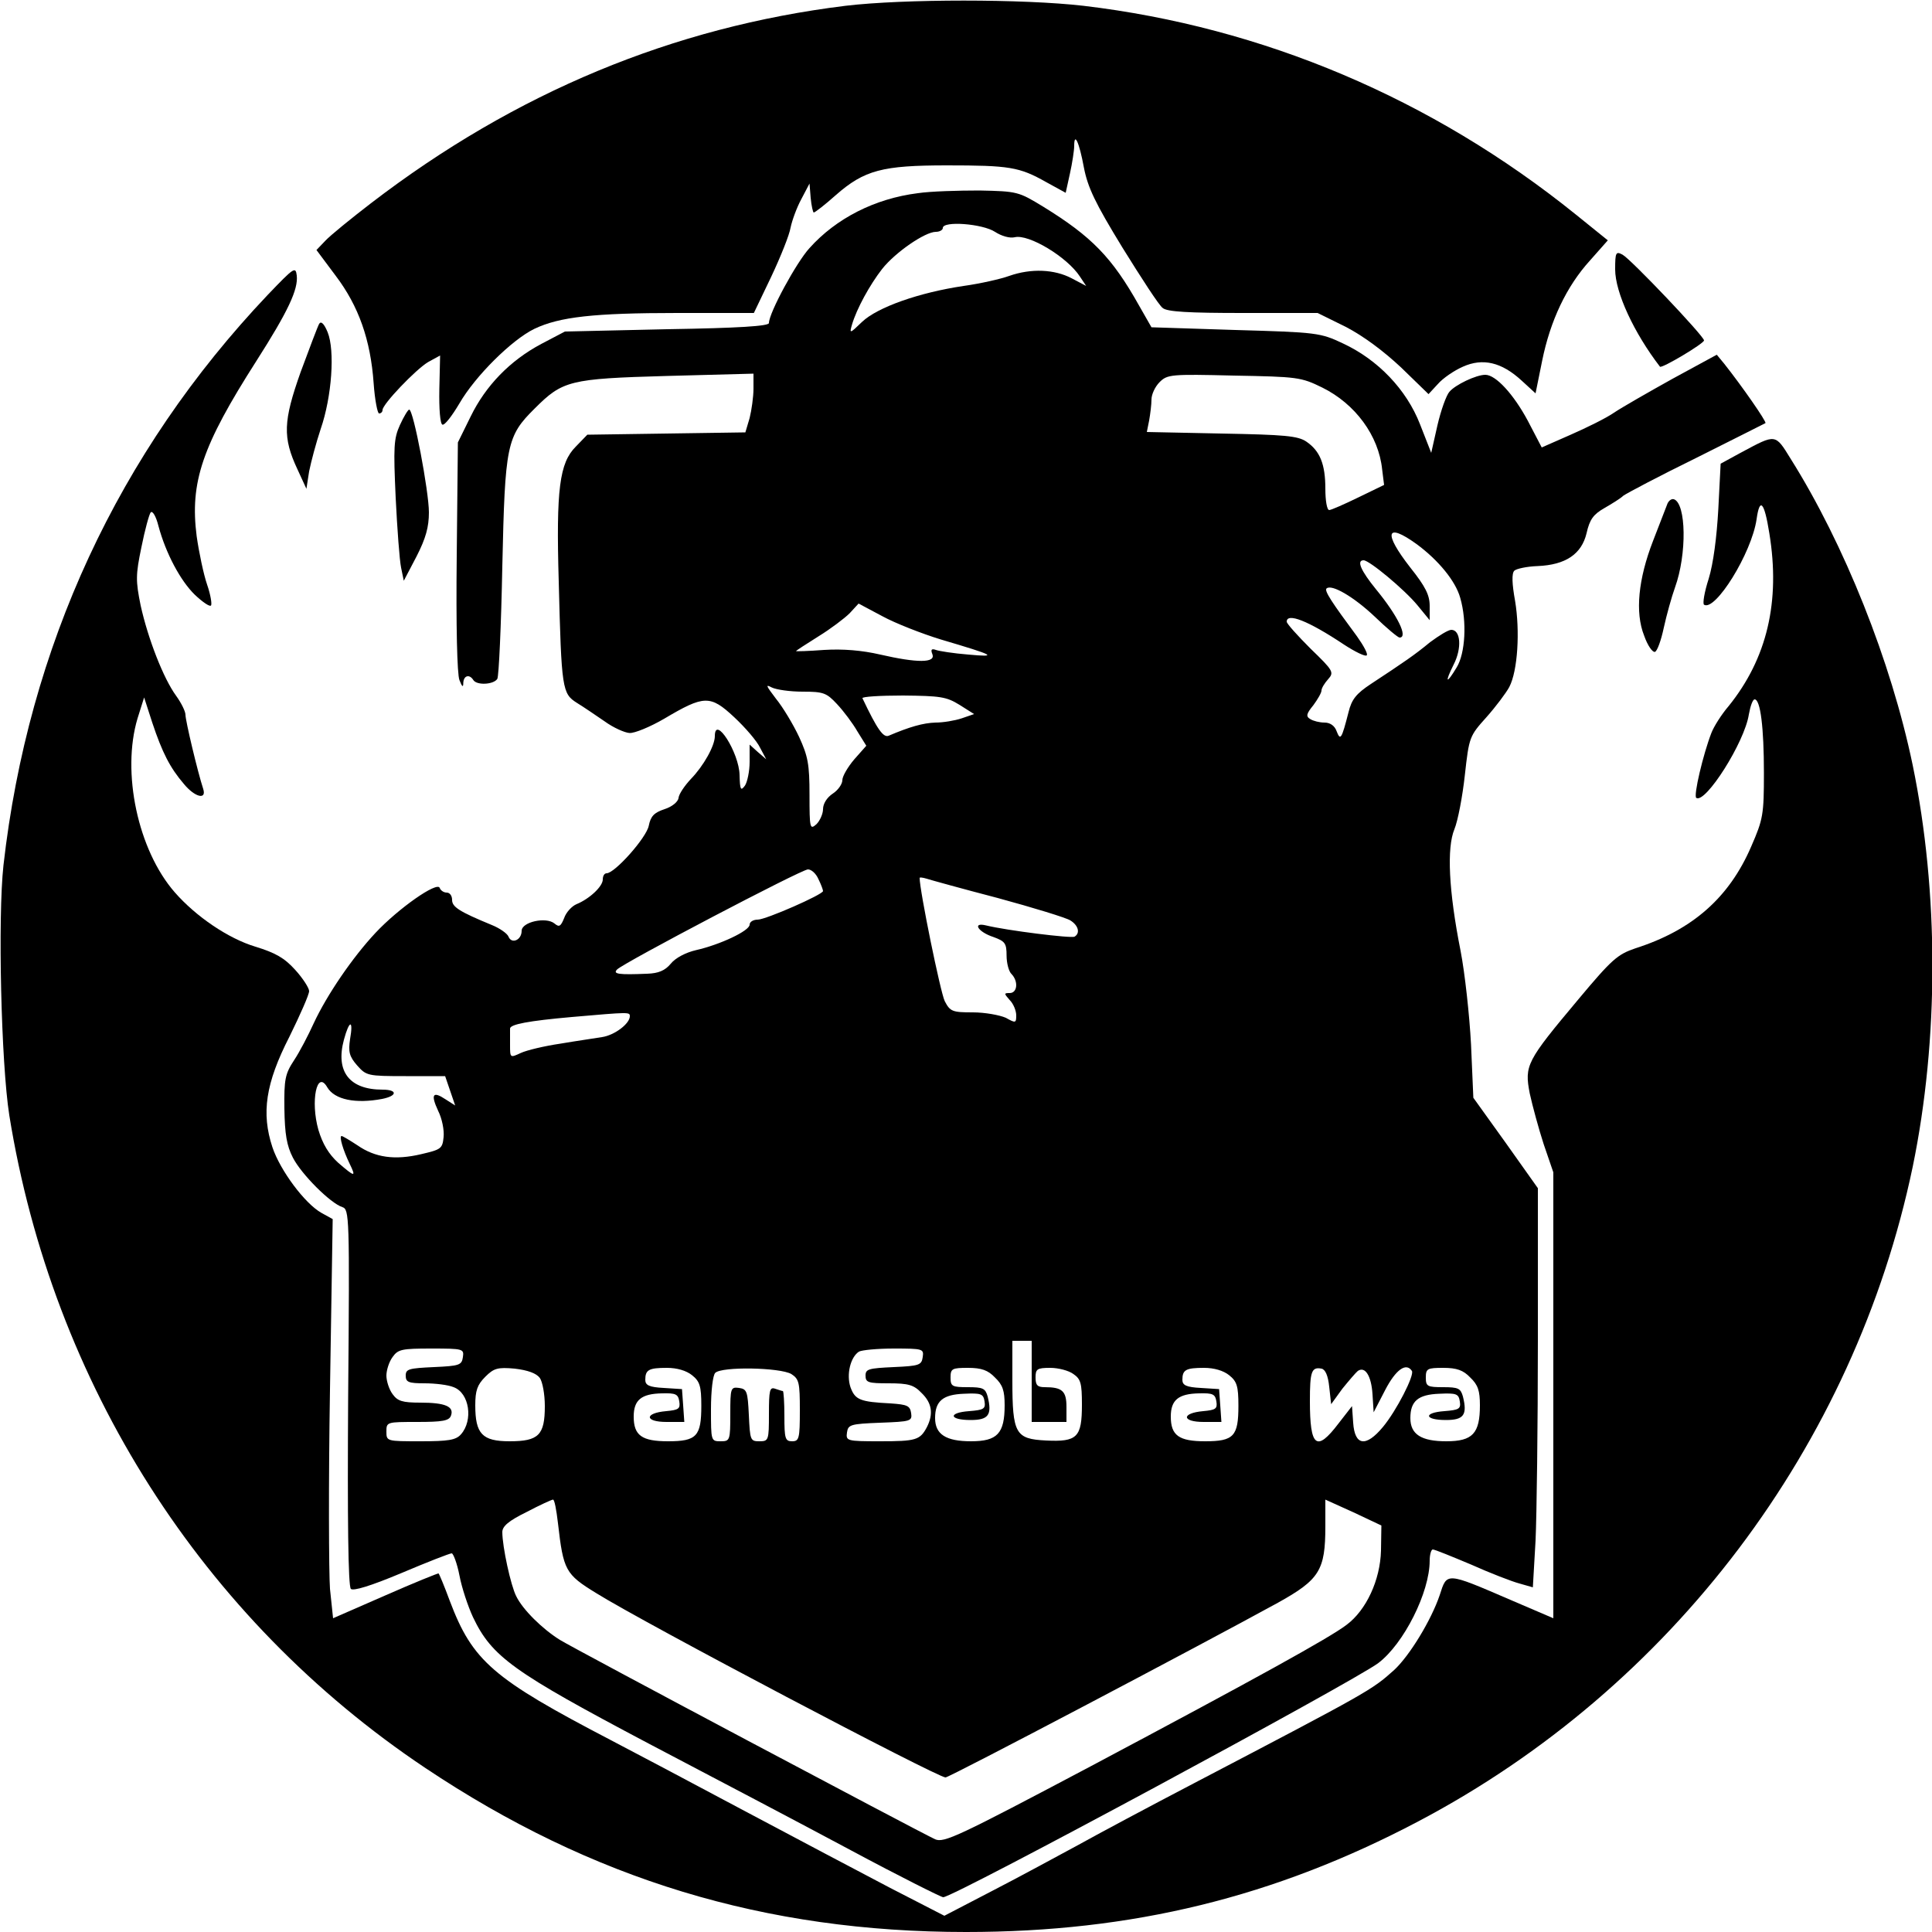 <?xml version="1.0" standalone="no"?>
<!DOCTYPE svg PUBLIC "-//W3C//DTD SVG 20010904//EN"
 "http://www.w3.org/TR/2001/REC-SVG-20010904/DTD/svg10.dtd">
<svg version="1.0" xmlns="http://www.w3.org/2000/svg"
 width="500pt" height="500pt" viewBox="0 0 500 500"
 preserveAspectRatio="xMidYMid meet">
<g transform="translate(0,500) scale(0.1,-0.1)"
fill="#000000" stroke="none">
<path d="M2188 4985 c-446 -55 -854 -224 -1228 -511 -52 -40 -105 -83 -118
-97 l-23 -24 50 -67 c59 -78 90 -165 98 -278 3 -43 10 -78 14 -78 5 0 9 4 9 9
0 15 86 105 118 124 l31 17 -2 -87 c-1 -51 2 -90 8 -92 6 -2 25 23 44 55 41
71 136 165 194 193 65 31 154 41 370 41 l198 0 45 94 c24 51 47 108 50 127 4
19 16 52 28 74 l21 40 3 -37 c2 -21 6 -38 8 -38 3 0 29 20 57 45 74 65 121 77
287 77 162 0 188 -4 257 -43 l51 -28 11 50 c6 27 11 60 11 71 0 38 13 10 25
-55 10 -52 29 -92 100 -208 49 -79 95 -150 104 -156 11 -10 68 -13 208 -13
l193 0 73 -36 c46 -24 97 -62 143 -105 l71 -69 24 26 c13 15 42 35 65 45 51
23 100 12 152 -36 l36 -33 17 84 c21 104 63 193 124 260 l46 52 -83 67 c-372
300 -810 485 -1274 540 -156 18 -465 18 -616 0z"/>
<path d="M2375 4500 c-111 -14 -211 -65 -280 -142 -34 -37 -105 -168 -105
-194 0 -8 -78 -13 -264 -16 l-264 -6 -61 -32 c-81 -43 -144 -108 -183 -188
l-33 -67 -3 -295 c-2 -179 1 -305 7 -320 7 -18 10 -20 10 -7 1 19 16 23 26 7
9 -14 52 -12 62 3 4 6 10 138 13 292 7 314 11 336 84 408 72 72 90 77 341 84
l225 6 0 -39 c0 -21 -5 -56 -10 -76 l-11 -37 -204 -3 -205 -3 -30 -31 c-42
-42 -51 -110 -44 -349 7 -279 9 -290 47 -314 18 -11 50 -33 72 -48 22 -16 51
-29 64 -30 13 -1 54 16 90 37 103 61 119 62 181 4 29 -27 59 -62 67 -79 l16
-30 -22 19 -21 19 0 -45 c0 -24 -6 -52 -12 -61 -11 -15 -13 -11 -14 27 -1 58
-64 157 -64 101 0 -25 -29 -77 -62 -111 -16 -17 -31 -39 -32 -49 -1 -10 -17
-23 -36 -29 -27 -9 -36 -18 -41 -43 -6 -31 -88 -123 -109 -123 -6 0 -10 -7
-10 -16 0 -18 -34 -50 -68 -64 -12 -5 -27 -21 -32 -36 -9 -22 -13 -24 -25 -14
-22 18 -85 4 -85 -19 0 -24 -26 -35 -34 -15 -3 8 -23 22 -43 30 -85 35 -103
47 -103 65 0 11 -6 19 -14 19 -8 0 -16 6 -18 12 -6 18 -107 -53 -166 -116 -60
-64 -126 -161 -160 -234 -14 -31 -37 -75 -51 -96 -23 -35 -26 -49 -25 -125 1
-66 6 -96 22 -127 22 -43 97 -118 128 -128 18 -6 19 -22 15 -492 -2 -315 0
-489 7 -496 6 -6 50 7 131 41 66 28 125 51 130 51 4 0 14 -26 20 -57 6 -32 22
-80 35 -108 49 -103 104 -142 456 -328 162 -85 398 -209 523 -276 125 -67 233
-121 238 -121 27 0 1062 558 1126 606 66 50 133 183 133 265 0 16 4 29 8 29 5
0 49 -18 99 -39 49 -22 106 -44 125 -49 l35 -10 7 121 c3 66 6 298 6 516 l0
396 -83 117 -84 117 -6 138 c-4 76 -16 185 -27 242 -31 156 -36 267 -16 315 9
22 21 85 27 140 11 99 12 101 56 150 24 27 51 63 59 78 22 42 28 145 15 223
-8 44 -9 71 -2 78 5 5 32 11 60 12 73 3 114 31 127 85 8 36 18 49 46 65 19 11
42 25 49 32 8 6 93 51 189 98 96 48 177 89 179 90 3 4 -61 96 -107 154 l-19
23 -114 -62 c-63 -35 -131 -74 -152 -88 -20 -14 -71 -39 -112 -57 l-75 -33
-36 69 c-37 69 -83 119 -110 119 -24 0 -78 -26 -93 -44 -8 -9 -22 -48 -31 -87
l-16 -71 -29 74 c-35 90 -109 167 -199 209 -59 28 -68 29 -279 35 l-217 7 -32
56 c-70 125 -123 179 -248 256 -64 39 -67 40 -165 42 -55 0 -127 -2 -160 -7z
m200 -100 c17 -11 38 -17 51 -14 36 9 136 -51 169 -102 l16 -24 -38 20 c-44
23 -104 26 -161 6 -22 -8 -75 -20 -118 -26 -115 -17 -223 -55 -263 -93 -32
-31 -33 -31 -26 -7 12 41 46 103 78 144 34 43 111 96 139 96 10 0 18 5 18 10
0 19 103 11 135 -10z m847 -403 c85 -42 146 -124 155 -212 l5 -40 -66 -32
c-37 -18 -71 -33 -76 -33 -6 0 -10 25 -10 55 0 64 -14 98 -49 122 -22 15 -56
18 -220 21 l-193 4 6 30 c3 17 6 41 6 54 0 13 9 33 21 45 20 20 29 21 192 17
165 -3 174 -4 229 -31z m244 -405 c57 -42 101 -96 113 -139 18 -62 13 -144 -9
-180 -27 -45 -32 -41 -8 7 22 43 18 90 -6 90 -8 0 -32 -15 -55 -32 -40 -33
-65 -50 -153 -108 -38 -25 -50 -40 -58 -73 -18 -70 -21 -75 -31 -49 -5 14 -17
22 -31 22 -13 0 -29 4 -37 9 -12 7 -10 14 8 36 11 15 21 32 21 38 0 6 8 19 17
29 16 18 14 22 -45 79 -34 34 -62 65 -62 70 0 24 55 3 148 -59 29 -19 56 -32
59 -28 4 3 -8 25 -25 49 -66 89 -85 118 -79 124 13 12 70 -21 125 -73 31 -30
60 -54 64 -54 23 0 -5 57 -61 125 -39 48 -51 75 -32 75 15 0 106 -76 139 -116
l32 -39 0 37 c0 28 -11 50 -50 99 -71 91 -63 118 16 61z m-1231 -247 c142 -42
148 -46 71 -39 -38 3 -76 9 -84 12 -11 4 -14 1 -9 -11 9 -23 -39 -23 -135 -1
-47 11 -97 15 -145 12 -40 -3 -73 -4 -73 -3 0 1 26 18 58 38 31 19 68 47 81
60 l23 25 62 -33 c33 -18 102 -45 151 -60z m-358 -135 c54 0 62 -3 89 -32 17
-18 41 -50 53 -71 l23 -37 -31 -35 c-17 -20 -31 -44 -31 -54 0 -10 -11 -26
-25 -35 -15 -10 -25 -26 -25 -40 0 -12 -8 -30 -17 -39 -17 -15 -18 -11 -18 76
0 79 -4 100 -27 150 -15 32 -42 77 -60 99 -25 33 -28 38 -11 29 12 -6 48 -11
80 -11z m406 -34 l38 -24 -32 -11 c-18 -6 -48 -11 -68 -11 -32 -1 -67 -11
-121 -34 -14 -6 -30 17 -68 97 -2 4 45 7 105 7 96 -1 112 -3 146 -24z m-365
-451 c7 -14 12 -28 12 -31 0 -9 -148 -74 -169 -74 -12 0 -21 -6 -21 -13 0 -16
-77 -52 -139 -66 -26 -6 -53 -20 -65 -35 -15 -18 -32 -25 -61 -26 -73 -3 -90
-1 -78 11 18 18 477 259 494 259 9 0 21 -11 27 -25z m464 -49 c92 -25 177 -51
188 -58 21 -13 26 -33 11 -42 -8 -5 -176 16 -229 29 -37 9 -21 -17 19 -30 30
-11 34 -16 34 -48 0 -20 6 -42 13 -48 18 -19 15 -49 -5 -49 -15 0 -15 -1 0
-18 10 -10 17 -28 17 -40 0 -20 -2 -20 -27 -6 -16 7 -54 14 -85 14 -53 0 -59
2 -73 29 -11 22 -65 286 -65 319 0 2 8 1 18 -2 9 -3 92 -26 184 -50z m-952
-306 c0 -19 -39 -49 -72 -54 -18 -3 -67 -10 -108 -17 -41 -6 -87 -17 -102 -24
-28 -13 -28 -13 -28 21 0 19 0 37 0 42 0 11 47 20 160 30 149 13 150 13 150 2z
m-724 -59 c-5 -33 -2 -45 18 -68 24 -27 27 -28 126 -28 l102 0 13 -38 13 -38
-25 16 c-33 22 -39 13 -19 -30 10 -20 16 -50 14 -68 -3 -30 -7 -32 -58 -44
-68 -16 -119 -9 -165 23 -20 13 -38 24 -41 24 -7 0 4 -37 21 -72 17 -35 14
-35 -30 3 -24 22 -40 48 -51 85 -21 74 -4 157 23 110 19 -32 73 -43 142 -30
40 8 40 24 1 24 -86 0 -122 47 -100 129 14 52 25 53 16 2z m1764 -886 l0 -105
45 0 45 0 0 39 c0 41 -11 51 -56 51 -19 0 -24 5 -24 25 0 22 4 25 38 25 21 0
48 -7 60 -16 19 -13 22 -24 22 -79 0 -85 -12 -97 -93 -93 -79 4 -87 17 -87
156 l0 102 25 0 25 0 0 -105z m-1472 63 c-3 -21 -9 -23 -75 -26 -65 -3 -73 -5
-73 -22 0 -17 7 -20 49 -20 27 0 61 -4 75 -10 41 -15 51 -86 19 -122 -13 -15
-33 -18 -105 -18 -87 0 -88 0 -88 25 0 25 1 25 80 25 65 0 82 3 87 16 9 24
-15 34 -79 34 -47 0 -59 4 -72 22 -9 12 -16 34 -16 48 0 14 7 36 16 48 14 20
24 22 100 22 83 0 85 -1 82 -22z m1190 0 c-3 -21 -9 -23 -75 -26 -65 -3 -73
-5 -73 -22 0 -18 7 -20 60 -20 51 0 65 -4 85 -25 27 -26 31 -54 14 -88 -18
-34 -28 -37 -122 -37 -86 0 -88 1 -85 23 3 20 9 22 86 25 79 3 83 4 80 25 -3
19 -10 22 -53 25 -79 4 -92 9 -104 42 -11 33 0 78 22 92 7 4 47 8 90 8 76 0
78 -1 75 -22z m-991 -54 c7 -10 13 -42 13 -73 0 -75 -16 -91 -91 -91 -71 0
-89 19 -89 93 0 38 5 53 26 74 22 22 32 25 76 21 34 -4 56 -12 65 -24z m394 7
c20 -16 24 -28 24 -79 0 -79 -12 -92 -86 -92 -68 0 -89 15 -89 64 0 43 20 59
73 60 36 1 42 -2 45 -21 3 -19 -2 -22 -34 -25 -57 -5 -56 -28 1 -28 l46 0 -3
43 -3 42 -47 3 c-38 2 -48 7 -48 21 0 26 9 31 56 31 26 0 50 -7 65 -19z m257
3 c20 -13 22 -22 22 -94 0 -73 -2 -80 -20 -80 -18 0 -20 7 -20 65 0 36 -2 65
-4 65 -2 0 -11 3 -20 6 -14 5 -16 -4 -16 -65 0 -69 -1 -71 -25 -71 -23 0 -24
3 -27 68 -3 61 -5 67 -25 70 -22 3 -23 0 -23 -67 0 -69 -1 -71 -25 -71 -25 0
-25 1 -25 83 0 49 5 88 11 94 17 17 168 14 197 -3z m527 -9 c20 -19 25 -34 25
-72 0 -73 -19 -93 -87 -93 -65 0 -93 18 -93 60 0 44 20 61 75 63 44 2 50 0 53
-20 3 -19 -2 -22 -40 -25 -55 -4 -52 -23 4 -23 46 0 56 13 44 61 -6 21 -12 24
-51 24 -41 0 -45 2 -45 25 0 23 4 25 45 25 35 0 52 -6 70 -25z m606 6 c20 -16
24 -28 24 -79 0 -79 -12 -92 -86 -92 -68 0 -89 15 -89 64 0 43 20 59 73 60 36
1 42 -2 45 -21 3 -19 -2 -22 -34 -25 -57 -5 -56 -28 1 -28 l46 0 -3 43 -3 42
-47 3 c-38 2 -48 7 -48 21 0 26 9 31 56 31 26 0 50 -7 65 -19z m259 -30 l5
-45 29 40 c17 21 35 42 40 46 19 13 35 -13 38 -60 l3 -47 30 58 c27 52 54 72
69 49 7 -11 -40 -103 -75 -145 -44 -53 -73 -49 -77 11 l-3 43 -35 -45 c-57
-75 -74 -61 -74 58 0 76 4 89 30 84 10 -2 17 -18 20 -47z m365 24 c20 -19 25
-34 25 -72 0 -73 -19 -93 -87 -93 -65 0 -93 18 -93 60 0 44 20 61 75 63 44 2
50 0 53 -20 3 -19 -2 -22 -40 -25 -55 -4 -52 -23 4 -23 46 0 56 13 44 61 -6
21 -12 24 -51 24 -41 0 -45 2 -45 25 0 23 4 25 45 25 35 0 52 -6 70 -25z
m-2361 -377 c14 -122 19 -132 99 -181 125 -78 883 -477 904 -477 10 0 654 339
860 452 108 60 123 84 123 198 l0 69 73 -33 72 -34 -1 -65 c-2 -76 -38 -154
-89 -192 -43 -33 -233 -138 -662 -366 -344 -182 -380 -199 -403 -189 -45 21
-934 493 -971 516 -45 28 -96 78 -113 113 -14 27 -36 128 -36 166 0 15 16 29
63 52 34 18 65 32 68 32 4 1 9 -27 13 -61z"/>
<path d="M4180 4303 c0 -60 49 -165 116 -252 5 -5 114 60 114 68 0 11 -189
210 -211 222 -17 9 -19 6 -19 -38z"/>
<path d="M693 4237 c-387 -408 -620 -911 -684 -1476 -15 -136 -6 -513 15 -647
112 -695 499 -1303 1076 -1689 432 -289 880 -425 1400 -425 430 0 798 90 1170
286 657 346 1129 972 1280 1694 68 330 68 710 0 1040 -56 269 -177 572 -316
793 -40 65 -38 64 -126 17 l-55 -30 -6 -117 c-4 -73 -13 -142 -25 -181 -11
-34 -16 -64 -12 -67 29 -18 123 133 136 221 8 58 20 46 33 -36 29 -177 -6
-324 -105 -447 -19 -22 -39 -54 -45 -70 -21 -54 -47 -163 -39 -168 24 -15 125
144 136 216 4 22 10 39 15 39 15 0 24 -73 24 -190 0 -108 -2 -120 -33 -191
-57 -132 -152 -216 -299 -263 -47 -16 -61 -28 -148 -132 -135 -161 -140 -171
-126 -244 7 -32 23 -91 36 -131 l25 -73 0 -577 0 -577 -112 48 c-167 72 -163
71 -182 12 -22 -65 -78 -157 -118 -194 -58 -52 -63 -55 -518 -293 -113 -59
-248 -131 -300 -160 -52 -28 -151 -82 -221 -118 l-125 -65 -140 72 c-76 40
-249 131 -384 203 -135 72 -288 153 -340 180 -305 159 -357 204 -416 360 -14
38 -27 69 -29 71 -1 1 -63 -24 -138 -57 l-135 -59 -8 76 c-3 42 -4 274 0 516
l7 441 -29 16 c-43 24 -107 110 -127 170 -29 88 -18 165 44 286 28 57 51 109
51 118 0 8 -16 33 -36 55 -28 31 -51 44 -103 60 -70 21 -154 78 -209 141 -95
109 -138 310 -96 450 l17 54 21 -65 c26 -78 46 -117 82 -159 28 -34 59 -42 50
-13 -15 46 -46 177 -46 192 0 9 -11 31 -24 49 -33 45 -73 148 -92 234 -13 64
-13 79 2 151 9 45 20 85 24 90 5 5 14 -11 20 -35 19 -71 57 -142 94 -178 20
-19 39 -32 42 -28 3 3 -1 28 -10 54 -9 26 -21 83 -27 125 -18 140 14 234 154
453 83 130 109 186 105 222 -3 24 -7 21 -75 -50z"/>
<path d="M826 4162 c-4 -7 -25 -63 -48 -125 -45 -127 -47 -169 -8 -252 l23
-50 7 45 c5 25 18 74 30 110 29 84 37 203 18 250 -9 22 -17 30 -22 22z"/>
<path d="M1035 3900 c-16 -35 -17 -57 -11 -188 4 -81 10 -162 14 -181 l7 -34
33 63 c24 47 32 76 32 114 0 54 -40 266 -51 266 -3 0 -14 -18 -24 -40z"/>
<path d="M4314 3693 c-4 -10 -20 -52 -36 -93 -38 -98 -47 -185 -23 -245 9 -26
22 -44 28 -42 6 2 16 30 23 63 7 32 20 79 29 104 31 86 29 217 -3 228 -7 2
-15 -5 -18 -15z"/>
</g>
</svg>
